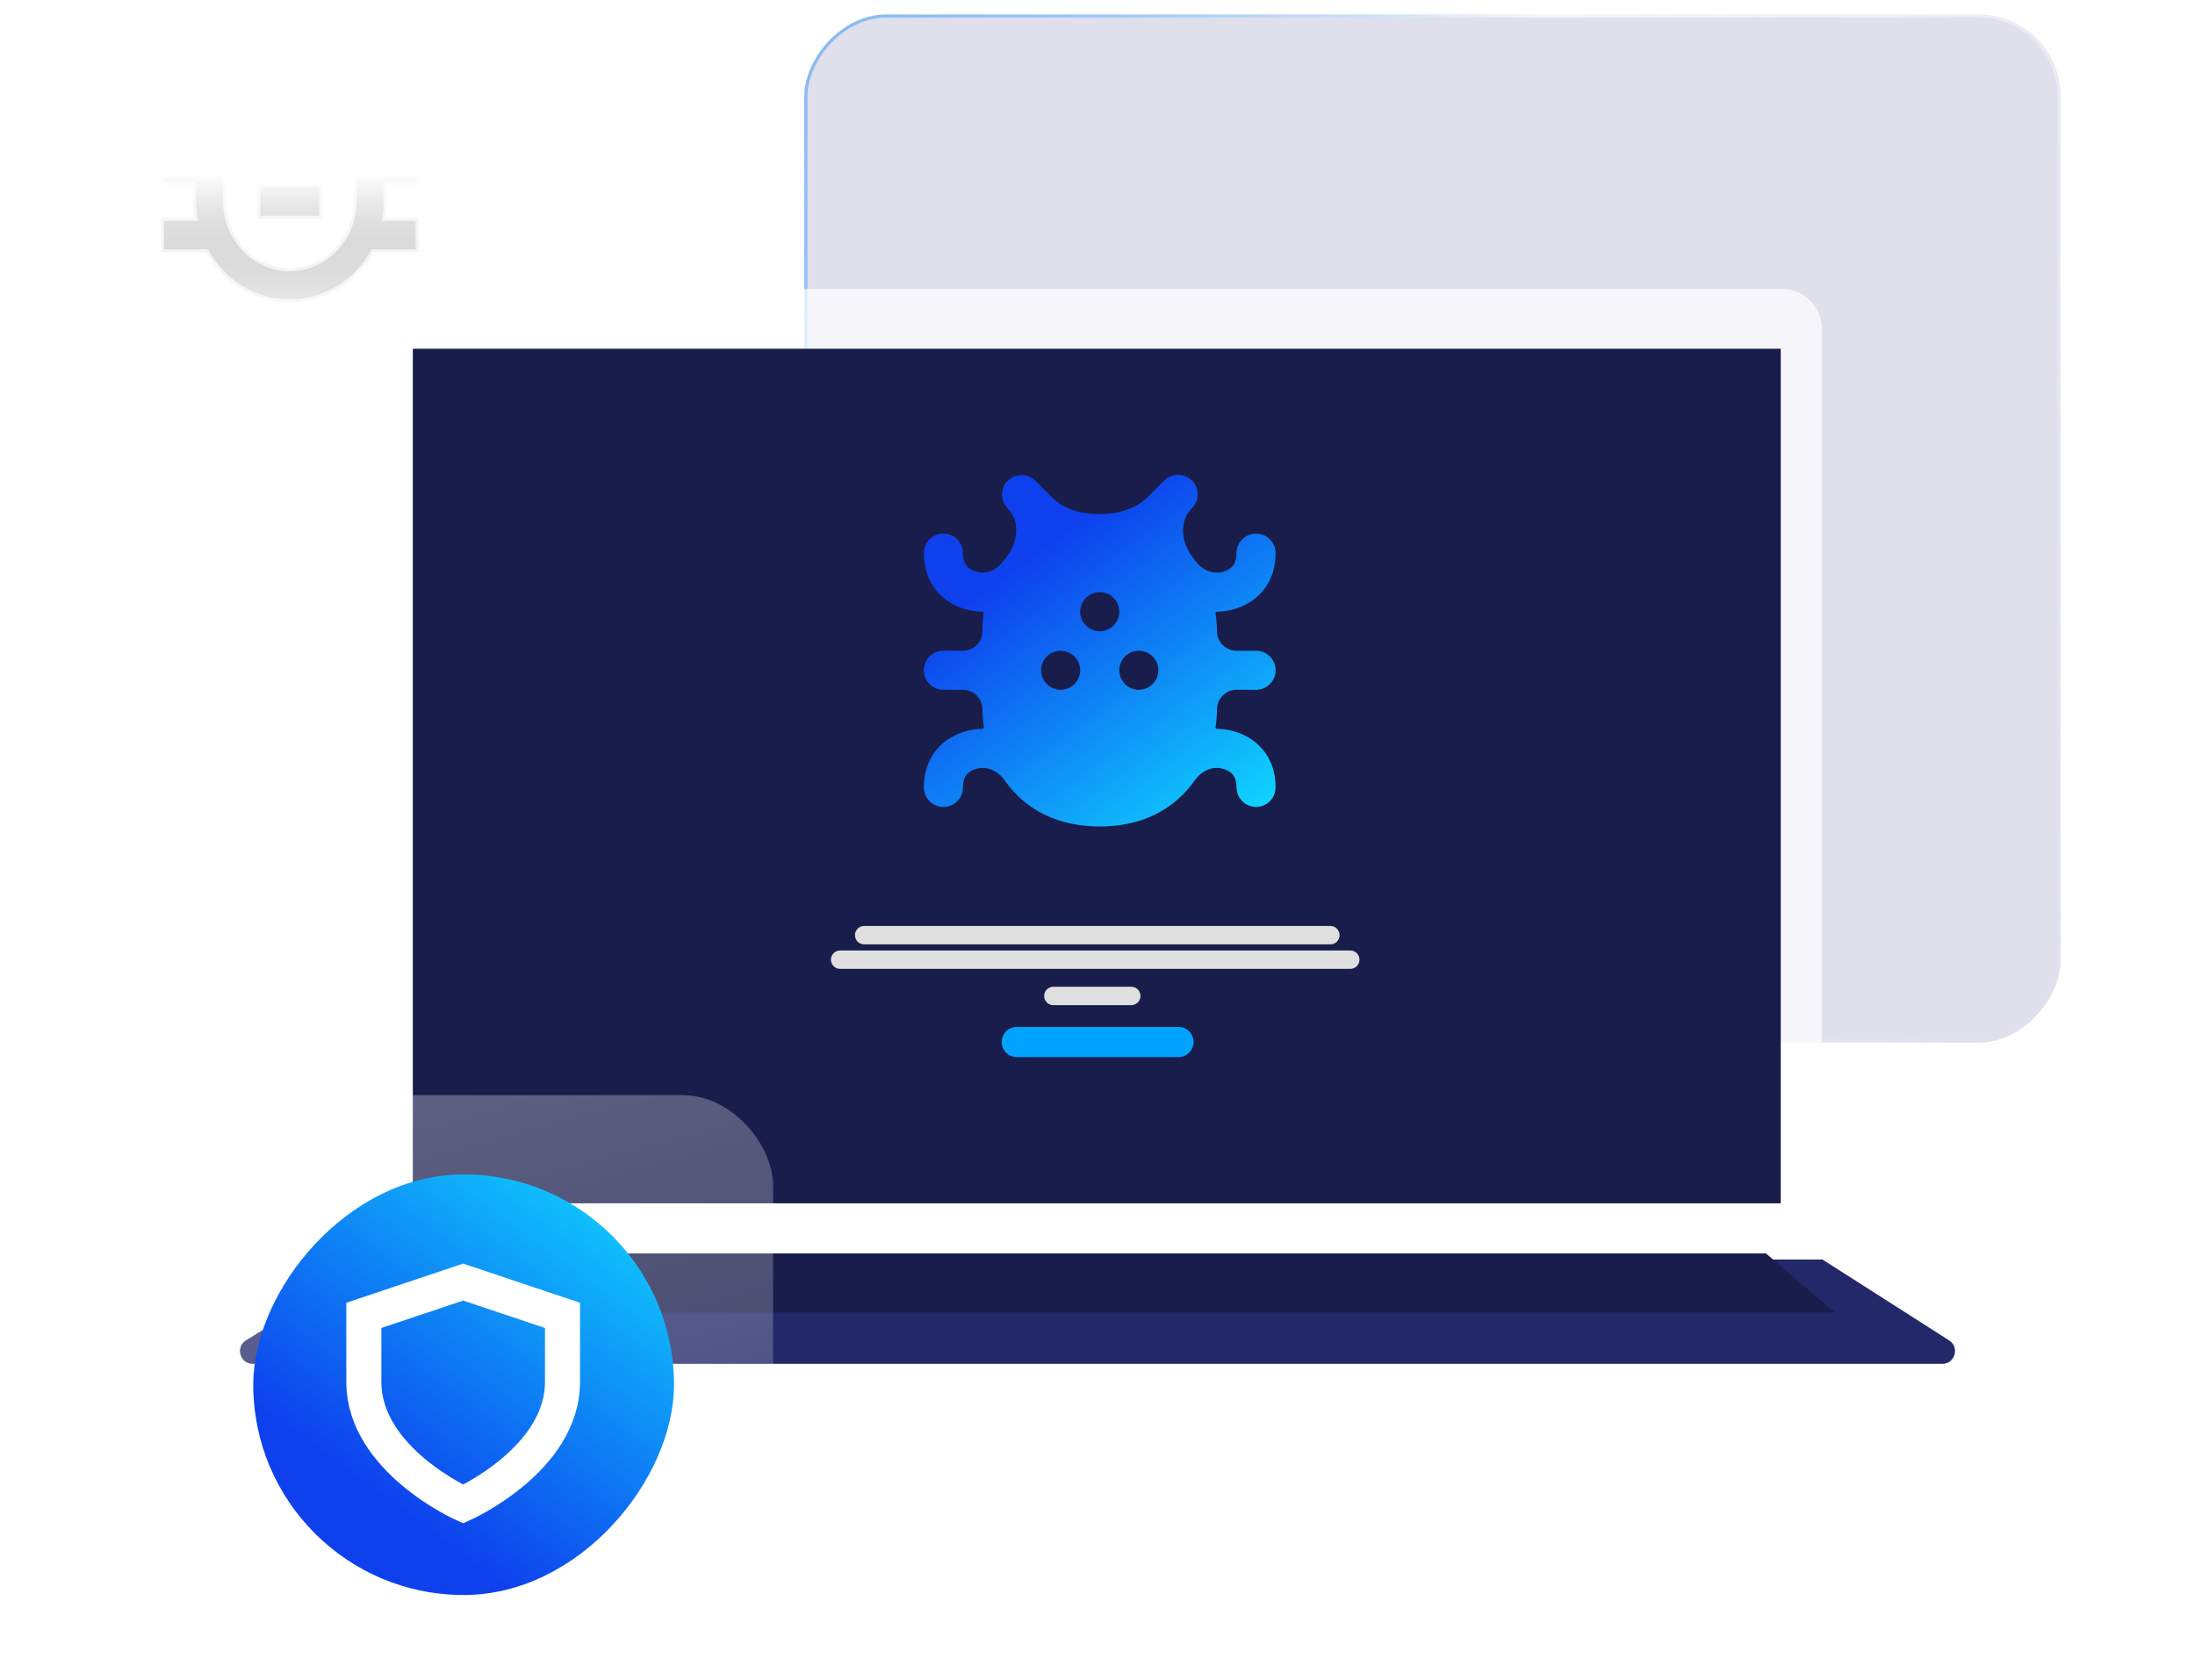 <svg width="354" height="271" viewBox="0 0 354 271" fill="none" xmlns="http://www.w3.org/2000/svg">
<g filter="url(#filter0_b_897_1463)">
<rect width="202.61" height="165.858" rx="13.193" transform="matrix(1 0 0 -1 129.715 168.192)" fill="#6660A0" fill-opacity="0.2"/>
<rect x="0.252" y="-0.252" width="202.105" height="165.353" rx="12.941" transform="matrix(1 0 0 -1 129.715 167.687)" stroke="url(#paint0_linear_897_1463)" stroke-width="0.505"/>
</g>
<g clip-path="url(#clip0_897_1463)">
<path d="M293.84 203.993H60.734V53.099C60.734 49.531 63.621 46.625 67.175 46.625H287.399C290.949 46.625 293.84 49.528 293.84 53.099V203.993Z" fill="white" fill-opacity="0.7"/>
<path d="M313.242 220.022H40.751C39.81 220.022 39.039 219.435 38.783 218.522C38.53 217.614 38.883 216.705 39.687 216.215L60.928 203.189H293.917L293.984 203.23L314.343 216.233C315.128 216.735 315.471 217.64 315.21 218.541C314.95 219.439 314.18 220.022 313.25 220.022H313.242Z" fill="#232868"/>
<path d="M287.189 56.259H66.577V194.122H287.189V56.259Z" fill="#191D4B"/>
<path d="M295.964 211.742H59.406L71.1 202.205H284.802L295.964 211.742Z" fill="#191D4B"/>
<g filter="url(#filter1_b_897_1463)">
<path fill-rule="evenodd" clip-rule="evenodd" d="M162.524 77.557C163.115 76.966 163.916 76.635 164.752 76.635C165.588 76.635 166.389 76.966 166.98 77.557L169.705 80.279C171.687 82.26 174.556 82.952 177.358 82.933C180.221 82.933 183.13 82.158 185.155 80.135L187.736 77.557C188.027 77.256 188.375 77.016 188.759 76.851C189.144 76.686 189.557 76.599 189.976 76.595C190.394 76.592 190.809 76.671 191.197 76.83C191.584 76.988 191.936 77.222 192.232 77.518C192.528 77.813 192.762 78.165 192.92 78.552C193.079 78.939 193.158 79.354 193.155 79.772C193.151 80.19 193.064 80.603 192.899 80.988C192.734 81.372 192.494 81.719 192.193 82.01C190.136 84.067 190.519 87.495 192.28 89.81C192.416 89.989 192.549 90.171 192.679 90.356C193.513 91.546 194.814 92.381 196.268 92.381C196.813 92.381 197.705 92.192 198.367 91.713C198.868 91.354 199.419 90.725 199.419 89.232C199.419 88.396 199.751 87.595 200.342 87.005C200.933 86.414 201.735 86.082 202.571 86.082C203.407 86.082 204.208 86.414 204.799 87.005C205.39 87.595 205.722 88.396 205.722 89.232C205.722 92.778 204.175 95.297 202.048 96.828C200.354 98.018 198.338 98.664 196.268 98.68C196.126 98.68 196.018 98.807 196.039 98.948C196.198 99.982 196.268 100.959 196.268 101.829C196.268 103.569 197.678 104.979 199.417 104.979H202.571C203.407 104.979 204.208 105.311 204.799 105.901C205.39 106.492 205.722 107.293 205.722 108.128C205.722 108.964 205.39 109.765 204.799 110.355C204.208 110.946 203.407 111.278 202.571 111.278H199.417C197.678 111.278 196.268 112.688 196.268 114.427C196.268 115.297 196.198 116.274 196.039 117.309C196.018 117.449 196.126 117.577 196.268 117.577C197.821 117.577 200.084 118.017 202.048 119.428C204.178 120.962 205.722 123.482 205.722 127.025C205.722 127.86 205.39 128.661 204.799 129.252C204.208 129.842 203.407 130.174 202.571 130.174C201.735 130.174 200.933 129.842 200.342 129.252C199.751 128.661 199.419 127.86 199.419 127.025C199.419 125.532 198.868 124.902 198.367 124.543C197.746 124.124 197.017 123.892 196.268 123.875C194.814 123.875 193.512 124.709 192.677 125.899C191.659 127.349 190.423 128.64 189.01 129.724C186.075 131.947 182.221 133.324 177.358 133.324C172.495 133.324 168.644 131.947 165.707 129.724C164.214 128.595 163.01 127.281 162.044 125.897C161.211 124.703 159.904 123.875 158.449 123.875C157.903 123.875 157.012 124.064 156.35 124.543C155.849 124.902 155.297 125.532 155.297 127.025C155.297 127.86 154.965 128.661 154.374 129.252C153.783 129.842 152.981 130.174 152.145 130.174C151.31 130.174 150.508 129.842 149.917 129.252C149.326 128.661 148.994 127.86 148.994 127.025C148.994 123.479 150.544 120.959 152.669 119.428C154.362 118.239 156.378 117.593 158.449 117.577C158.591 117.577 158.698 117.449 158.677 117.309C158.518 116.274 158.449 115.297 158.449 114.427C158.449 112.688 157.039 111.278 155.299 111.278H152.145C151.31 111.278 150.508 110.946 149.917 110.355C149.326 109.765 148.994 108.964 148.994 108.128C148.994 107.293 149.326 106.492 149.917 105.901C150.508 105.311 151.31 104.979 152.145 104.979H155.299C157.039 104.979 158.449 103.569 158.449 101.829C158.449 100.804 158.509 99.823 158.627 98.883C158.641 98.775 158.557 98.68 158.449 98.68C156.895 98.68 154.632 98.239 152.669 96.828C150.544 95.297 148.994 92.778 148.994 89.232C148.994 88.396 149.326 87.595 149.917 87.005C150.508 86.414 151.31 86.082 152.145 86.082C152.981 86.082 153.783 86.414 154.374 87.005C154.965 87.595 155.297 88.396 155.297 89.232C155.297 90.725 155.849 91.354 156.35 91.713C157.012 92.192 157.903 92.381 158.449 92.381C159.8 92.381 161.015 91.619 161.805 90.523C161.968 90.295 162.138 90.072 162.313 89.853C164.142 87.564 164.596 84.081 162.524 82.01C161.933 81.419 161.601 80.618 161.601 79.783C161.601 78.948 161.933 78.147 162.524 77.557ZM177.358 95.531C176.522 95.531 175.721 95.862 175.13 96.453C174.539 97.044 174.207 97.845 174.207 98.68C174.207 99.515 174.539 100.316 175.13 100.907C175.721 101.498 176.522 101.829 177.358 101.829H177.361C178.197 101.829 178.999 101.498 179.59 100.907C180.181 100.316 180.513 99.515 180.513 98.68C180.513 97.845 180.181 97.044 179.59 96.453C178.999 95.862 178.197 95.531 177.361 95.531H177.358ZM167.903 108.128C167.903 107.293 168.235 106.492 168.826 105.901C169.418 105.311 170.219 104.979 171.055 104.979H171.058C171.894 104.979 172.696 105.311 173.287 105.901C173.878 106.492 174.21 107.293 174.21 108.128C174.21 108.964 173.878 109.765 173.287 110.355C172.696 110.946 171.894 111.278 171.058 111.278H171.055C170.219 111.278 169.418 110.946 168.826 110.355C168.235 109.765 167.903 108.964 167.903 108.128ZM183.661 104.979C182.825 104.979 182.024 105.311 181.433 105.901C180.842 106.492 180.51 107.293 180.51 108.128C180.51 108.964 180.842 109.765 181.433 110.355C182.024 110.946 182.825 111.278 183.661 111.278H183.664C184.5 111.278 185.302 110.946 185.893 110.355C186.484 109.765 186.816 108.964 186.816 108.128C186.816 107.293 186.484 106.492 185.893 105.901C185.302 105.311 184.5 104.979 183.664 104.979H183.661Z" fill="url(#paint1_linear_897_1463)"/>
</g>
<path d="M163.959 165.67H190.078C191.411 165.67 192.496 166.761 192.496 168.101C192.496 169.441 191.411 170.531 190.078 170.531H163.959C162.626 170.531 161.541 169.441 161.541 168.101C161.541 166.761 162.626 165.67 163.959 165.67Z" fill="#00A3FF"/>
<path d="M169.871 159.186H182.458C183.269 159.186 183.933 159.851 183.933 160.669C183.933 161.487 183.272 162.152 182.458 162.152H169.871C169.059 162.152 168.395 161.487 168.395 160.669C168.395 159.851 169.057 159.186 169.871 159.186Z" fill="#DFDFDF"/>
<path d="M135.484 153.334H217.779C218.591 153.334 219.255 153.998 219.255 154.817C219.255 155.635 218.593 156.3 217.779 156.3H135.484C134.673 156.3 134.009 155.635 134.009 154.817C134.009 153.998 134.67 153.334 135.484 153.334Z" fill="#DFDFDF"/>
<path d="M139.352 149.379H214.568C215.38 149.379 216.044 150.044 216.044 150.862C216.044 151.68 215.383 152.345 214.568 152.345H139.355C138.544 152.345 137.88 151.68 137.88 150.862C137.88 150.044 138.541 149.379 139.355 149.379H139.352Z" fill="#DFDFDF"/>
</g>
<g filter="url(#filter2_b_897_1463)">
<rect x="25.112" y="176.673" width="99.572" height="94.237" rx="14.624" fill="url(#paint2_linear_897_1463)" fill-opacity="0.3"/>
</g>
<g filter="url(#filter3_b_897_1463)">
<rect width="67.854" height="67.854" rx="33.927" transform="matrix(1 0 0 -1 40.846 257.311)" fill="url(#paint3_linear_897_1463)"/>
</g>
<path d="M58.678 222.943C58.678 235.477 74.698 242.639 74.698 242.639C74.698 242.639 90.718 235.477 90.718 222.943V212.2L74.698 206.829L58.678 212.2V222.943Z" stroke="white" stroke-width="5.654"/>
<path d="M67.452 13.542H60.179C59.014 11.375 57.409 9.48 55.468 8.125L59.687 3.819L56.037 0L50.42 5.877C48.013 5.266 45.502 5.266 43.095 5.877L37.452 0L33.802 3.819L37.996 8.125C36.054 9.48 34.475 11.402 33.311 13.542H26.037V18.959H31.447C31.292 19.853 31.214 20.747 31.214 21.668V24.376H26.037V29.793H31.214V32.501C31.214 33.422 31.292 34.316 31.447 35.21H26.037V40.627H33.311C34.331 42.472 35.689 44.089 37.307 45.385C38.925 46.68 40.771 47.63 42.74 48.178C44.709 48.726 46.762 48.863 48.782 48.581C50.801 48.298 52.748 47.601 54.51 46.531C56.865 45.123 58.833 43.064 60.179 40.627H67.452V35.21H62.042C62.198 34.316 62.275 33.422 62.275 32.501V29.793H67.452V24.376H62.275V21.668C62.275 20.747 62.198 19.853 62.042 18.959H67.452V13.542ZM57.099 32.501C57.099 35.374 56.008 38.13 54.066 40.162C52.124 42.194 49.491 43.335 46.745 43.335C43.999 43.335 41.365 42.194 39.423 40.162C37.482 38.13 36.391 35.374 36.391 32.501V21.668C36.391 18.794 37.482 16.039 39.423 14.007C41.365 11.975 43.999 10.834 46.745 10.834C49.491 10.834 52.124 11.975 54.066 14.007C56.008 16.039 57.099 18.794 57.099 21.668V32.501ZM51.922 18.959V24.376H41.568V18.959H51.922ZM41.568 29.793H51.922V35.21H41.568V29.793Z" fill="url(#paint4_linear_897_1463)"/>
<path d="M62.275 24.583H67.245V29.585H62.275H62.068V29.793V32.501C62.068 33.41 61.991 34.292 61.838 35.174L61.796 35.417H62.042H67.245V40.419H60.179H60.056L59.997 40.526C58.668 42.933 56.727 44.964 54.404 46.353L54.402 46.353C52.664 47.41 50.744 48.096 48.753 48.375C46.762 48.654 44.738 48.519 42.796 47.978C40.854 47.437 39.033 46.501 37.437 45.223C35.84 43.944 34.5 42.348 33.492 40.526L33.433 40.419H33.311H26.245V35.417H31.447H31.694L31.651 35.174C31.498 34.292 31.422 33.41 31.422 32.501V29.793V29.585H31.214H26.245V24.583H31.214H31.422V24.376V21.668C31.422 20.759 31.498 19.877 31.651 18.994L31.694 18.752H31.447H26.245V13.75H33.311H33.434L33.493 13.641C34.646 11.524 36.205 9.628 38.114 8.295L38.315 8.156L38.144 7.981L34.091 3.818L37.453 0.3L42.945 6.021L43.029 6.108L43.146 6.078C45.519 5.476 47.996 5.476 50.369 6.078L50.487 6.108L50.57 6.021L56.037 0.3L59.398 3.817L55.319 7.98L55.148 8.155L55.349 8.295C57.26 9.629 58.844 11.498 59.996 13.64L60.055 13.75H60.179H67.245V18.752H62.042H61.796L61.838 18.994C61.991 19.877 62.068 20.759 62.068 21.668V24.376V24.583H62.275ZM54.216 40.305C56.195 38.234 57.306 35.426 57.306 32.501V21.668C57.306 18.742 56.195 15.935 54.216 13.864C52.236 11.792 49.549 10.626 46.745 10.626C43.941 10.626 41.253 11.792 39.273 13.864C37.294 15.935 36.183 18.742 36.183 21.668V32.501C36.183 35.426 37.294 38.234 39.273 40.305C41.253 42.377 43.941 43.542 46.745 43.542C49.549 43.542 52.236 42.377 54.216 40.305ZM51.714 24.168H41.775V19.166H51.714V24.168ZM51.714 30V35.002H41.775V30H51.714Z" stroke="white" stroke-opacity="0.7" stroke-width="0.415"/>
<defs>
<filter id="filter0_b_897_1463" x="97.405" y="-29.976" width="267.23" height="230.478" filterUnits="userSpaceOnUse" color-interpolation-filters="sRGB">
<feFlood flood-opacity="0" result="BackgroundImageFix"/>
<feGaussianBlur in="BackgroundImageFix" stdDeviation="16.155"/>
<feComposite in2="SourceAlpha" operator="in" result="effect1_backgroundBlur_897_1463"/>
<feBlend mode="normal" in="SourceGraphic" in2="effect1_backgroundBlur_897_1463" result="shape"/>
</filter>
<filter id="filter1_b_897_1463" x="145.077" y="72.678" width="64.563" height="64.563" filterUnits="userSpaceOnUse" color-interpolation-filters="sRGB">
<feFlood flood-opacity="0" result="BackgroundImageFix"/>
<feGaussianBlur in="BackgroundImageFix" stdDeviation="1.959"/>
<feComposite in2="SourceAlpha" operator="in" result="effect1_backgroundBlur_897_1463"/>
<feBlend mode="normal" in="SourceGraphic" in2="effect1_backgroundBlur_897_1463" result="shape"/>
</filter>
<filter id="filter2_b_897_1463" x="21.456" y="173.017" width="106.883" height="101.549" filterUnits="userSpaceOnUse" color-interpolation-filters="sRGB">
<feFlood flood-opacity="0" result="BackgroundImageFix"/>
<feGaussianBlur in="BackgroundImageFix" stdDeviation="1.828"/>
<feComposite in2="SourceAlpha" operator="in" result="effect1_backgroundBlur_897_1463"/>
<feBlend mode="normal" in="SourceGraphic" in2="effect1_backgroundBlur_897_1463" result="shape"/>
</filter>
<filter id="filter3_b_897_1463" x="36.929" y="185.54" width="75.688" height="75.688" filterUnits="userSpaceOnUse" color-interpolation-filters="sRGB">
<feFlood flood-opacity="0" result="BackgroundImageFix"/>
<feGaussianBlur in="BackgroundImageFix" stdDeviation="1.959"/>
<feComposite in2="SourceAlpha" operator="in" result="effect1_backgroundBlur_897_1463"/>
<feBlend mode="normal" in="SourceGraphic" in2="effect1_backgroundBlur_897_1463" result="shape"/>
</filter>
<linearGradient id="paint0_linear_897_1463" x1="0" y1="165.858" x2="223.722" y2="43.301" gradientUnits="userSpaceOnUse">
<stop stop-color="#0084FF" stop-opacity="0.4"/>
<stop offset="0.407" stop-color="white" stop-opacity="0.726"/>
<stop offset="1" stop-color="white" stop-opacity="0"/>
</linearGradient>
<linearGradient id="paint1_linear_897_1463" x1="204.129" y1="130.051" x2="159.989" y2="69.37" gradientUnits="userSpaceOnUse">
<stop offset="0.001" stop-color="#0FD3FE"/>
<stop offset="0.73" stop-color="#0E41ED"/>
</linearGradient>
<linearGradient id="paint2_linear_897_1463" x1="57.025" y1="176.673" x2="83.181" y2="273.229" gradientUnits="userSpaceOnUse">
<stop stop-color="white"/>
<stop offset="0.543" stop-color="white" stop-opacity="0.728"/>
<stop offset="1" stop-color="white" stop-opacity="0"/>
</linearGradient>
<linearGradient id="paint3_linear_897_1463" x1="65.948" y1="63.939" x2="13.152" y2="-8.642" gradientUnits="userSpaceOnUse">
<stop offset="0.001" stop-color="#0FD3FE"/>
<stop offset="0.73" stop-color="#0E41ED"/>
</linearGradient>
<linearGradient id="paint4_linear_897_1463" x1="46.755" y1="2.747" x2="46.755" y2="53.45" gradientUnits="userSpaceOnUse">
<stop stop-color="white" stop-opacity="0.12"/>
<stop offset="0.5" stop-color="white" stop-opacity="0.73"/>
<stop offset="1" stop-color="#353535" stop-opacity="0"/>
</linearGradient>
<clipPath id="clip0_897_1463">
<rect width="353.399" height="173.397" fill="white" transform="translate(0.215 46.625)"/>
</clipPath>
</defs>
</svg>
